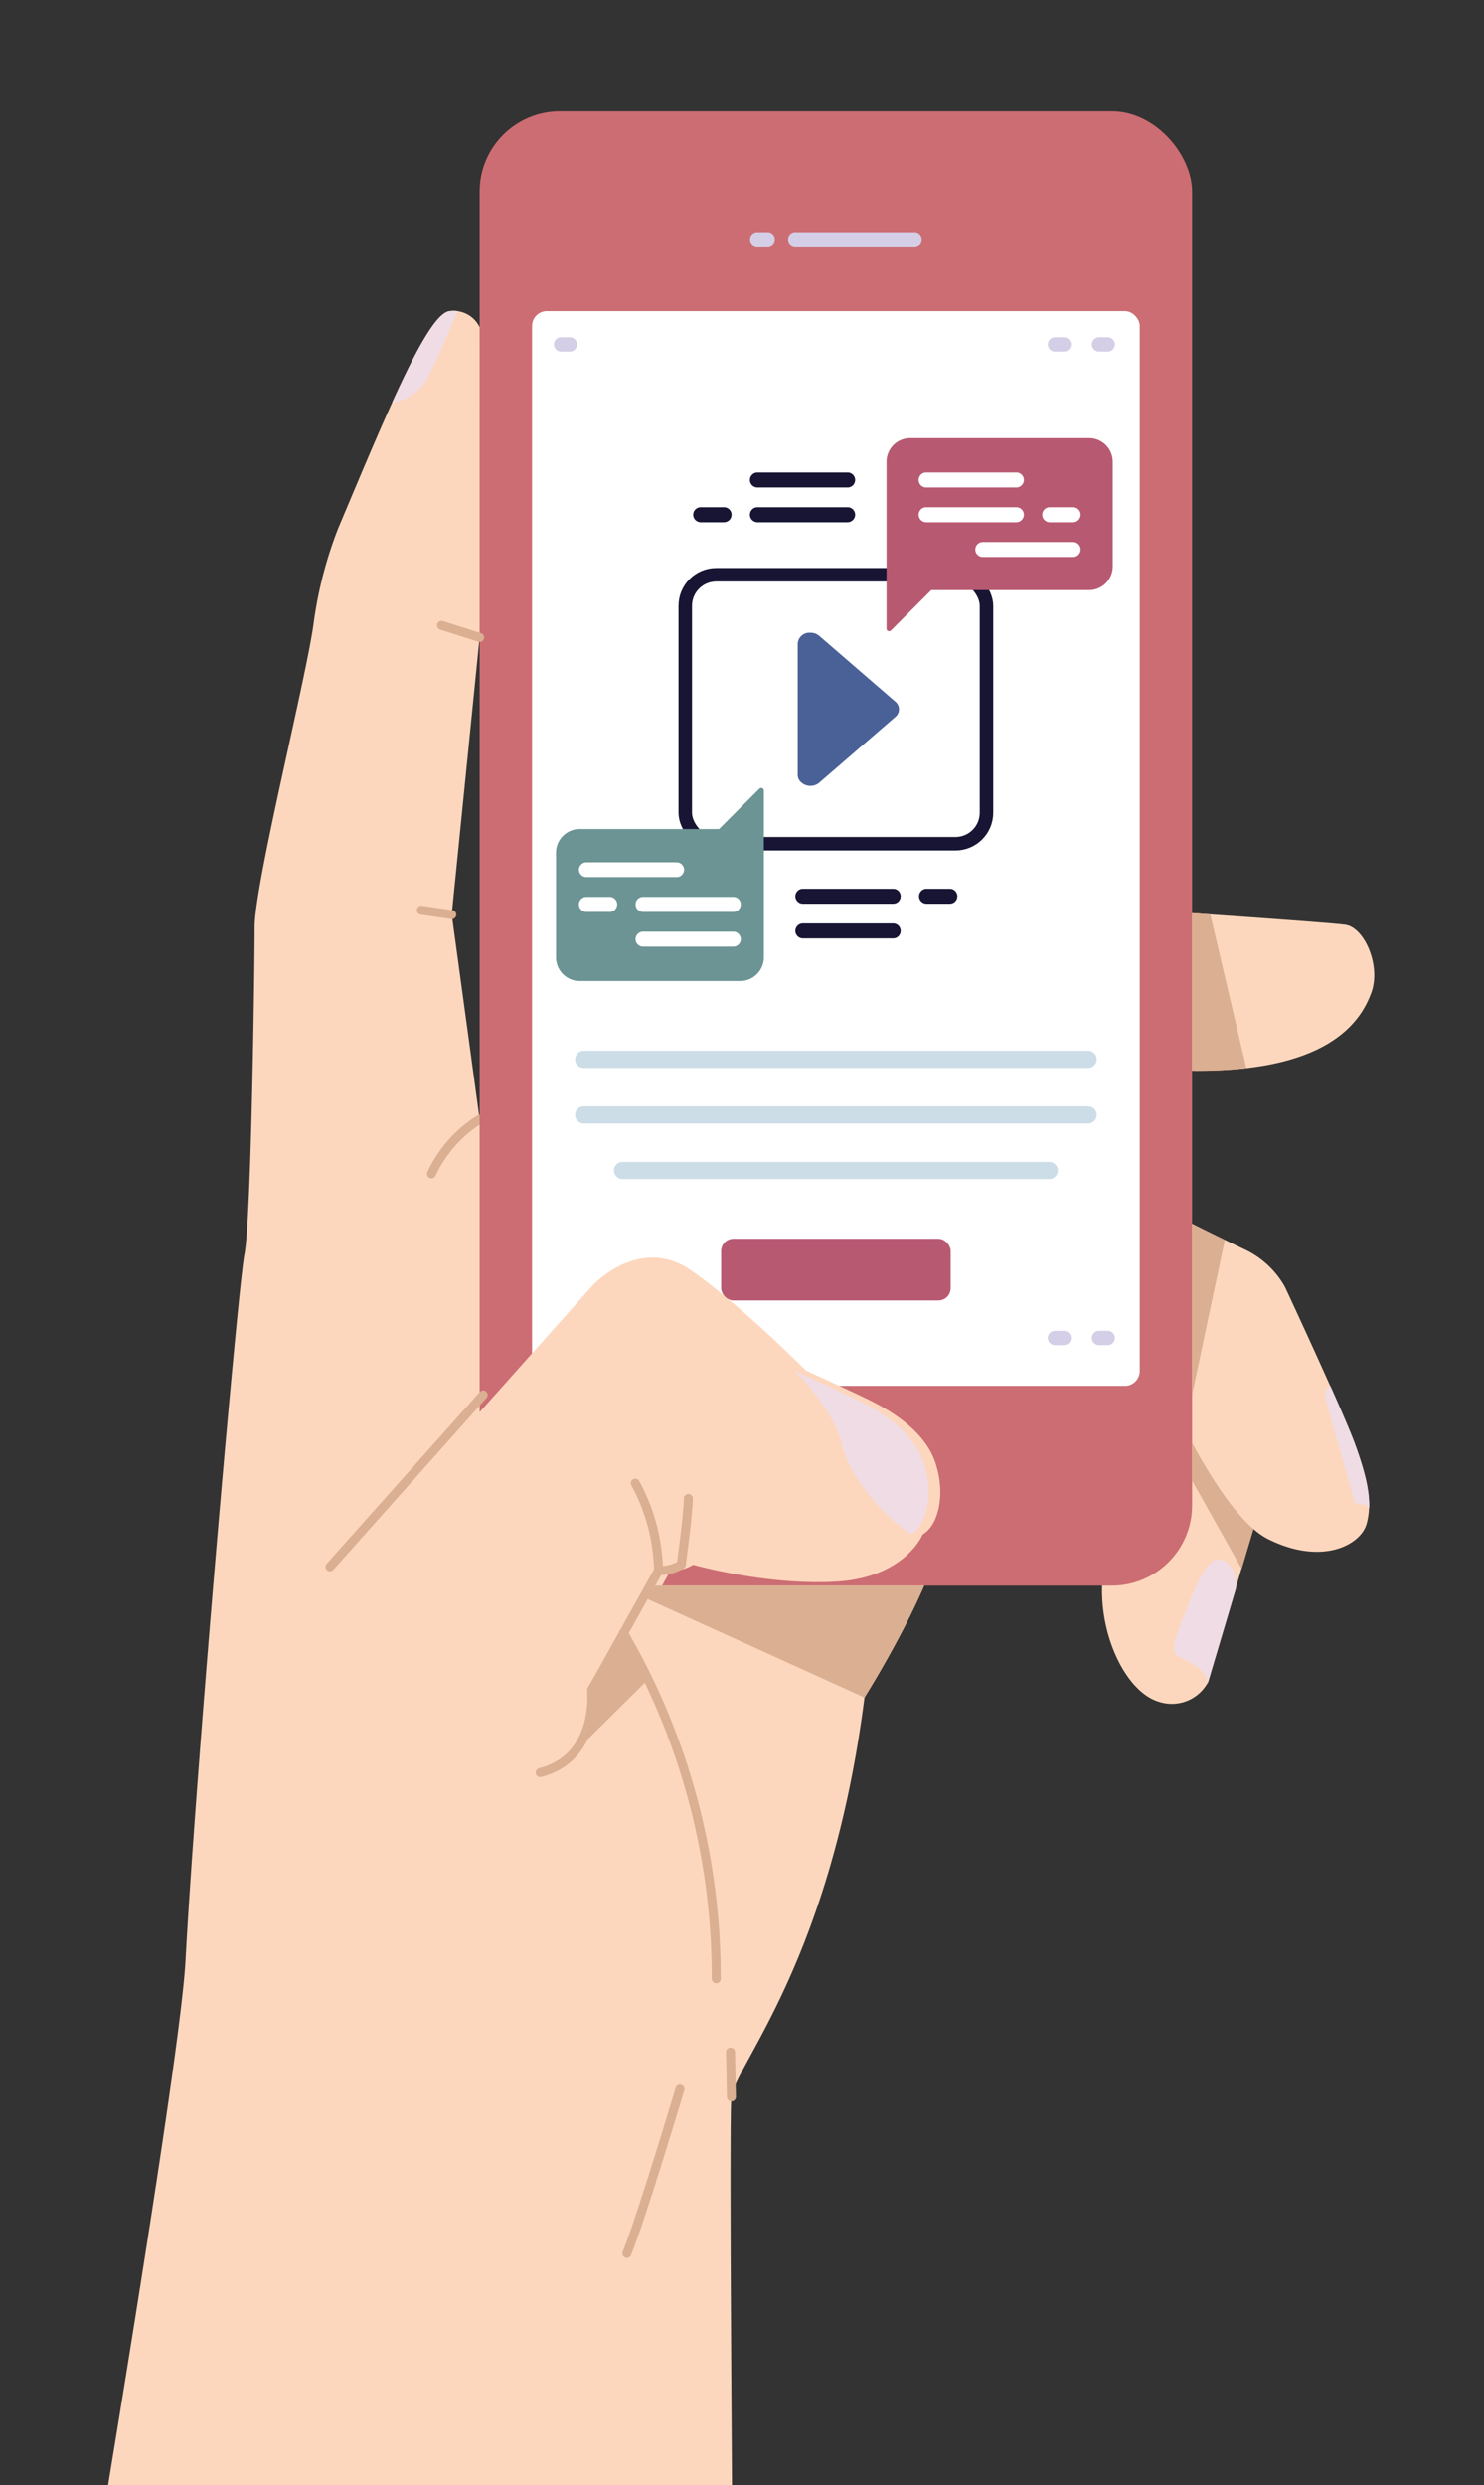 <svg xmlns="http://www.w3.org/2000/svg" viewBox="0 0 234.12 391.95"><rect x="0" y="0" width="234.12" height="391.95" fill="#333333" stroke="none"/><defs><style>.cls-1{fill:#fdd7bd;}.cls-1,.cls-11,.cls-12,.cls-13,.cls-14,.cls-15,.cls-2,.cls-5,.cls-7,.cls-8,.cls-9{fill-rule:evenodd;}.cls-10,.cls-2,.cls-6{fill:none;stroke-linecap:round;stroke-linejoin:round;}.cls-2,.cls-6{stroke:#dbaf91;stroke-width:1.42px;}.cls-3{fill:#cc6d73;}.cls-12,.cls-4{fill:#fff;}.cls-5{fill:#d4cfe6;}.cls-7{fill:#f0dce4;}.cls-8{fill:#dbaf91;}.cls-9{fill:#496197;}.cls-10{stroke:#171533;stroke-width:2.13px;}.cls-11,.cls-16{fill:#b85972;}.cls-13{fill:#6c9494;}.cls-14{fill:#171533;}.cls-15{fill:#86aec9;opacity:0.42;}</style></defs><title>olhominionPrancheta 2</title><g id="OBJECTS"><path class="cls-1" d="M183.77,143.72s25.38,1.72,28.44,2.12,5.71,6.52,4.12,10.77-6.52,12.89-29.77,12.22Z"/><path class="cls-1" d="M201,230.1l-10.5,35.35a6.48,6.48,0,0,1-7.71,2.93c-5.31-1.6-9.83-11.17-8.77-20.2s14-29.77,14-29.77Z"/><path class="cls-1" d="M181.71,214.16s9.83,24.32,18.34,28.57,14.62.93,15.55-2.39.13-7.18-1.87-12.63-11-24.72-11-24.72a14.19,14.19,0,0,0-6.18-5.85c-4.25-2-10.7-5.25-10.7-5.25Z"/><path class="cls-1" d="M75.67,51.62a4.53,4.53,0,0,0-4.8-2.53c-3.46.54-9.84,16-17.54,34.29a64.62,64.62,0,0,0-3.86,15c-1.19,8.77-9.3,40.93-9.3,47.85s-.53,46-1.6,51.56-7.7,81.6-9.3,111.37c-.5,9.44-5.56,42.3-12.22,82.77h98.43c-.24-34.59-.33-59.67-.09-61.24.8-5.32,15.68-21.53,21-63,0,0,11.16-17.81,11.69-25.26s-72.41-65.92-72.41-65.92l-4.4-32.29,4.4-43.72Z"/><path class="cls-2" d="M75.67,176.54a20.16,20.16,0,0,0-7.6,8.61"/><rect class="cls-3" x="75.67" y="17.56" width="112.4" height="232.52" rx="12.67" ry="12.67"/><rect class="cls-4" x="83.94" y="49.07" width="95.87" height="169.5" rx="2.34" ry="2.34"/><path class="cls-5" d="M131.87,224.39a10.2,10.2,0,1,1-10.19,10.2A10.2,10.2,0,0,1,131.87,224.39Z"/><path class="cls-5" d="M125.57,38.87a1.13,1.13,0,1,1,0-2.25h18.6a1.13,1.13,0,1,1,0,2.25Zm-6,0a1.13,1.13,0,1,1,0-2.25H121a1.13,1.13,0,1,1,0,2.25Z"/><path class="cls-1" d="M53.9,247.11l39.61-44.39s7.44-8.1,15.68-2.26,17.94,15.68,17.94,15.68,7.58,3.46,10,4.66,8.51,4.38,10.37,9.7.39,10.23-1.93,11.49c0,0-2.73,6.8-13.62,7.45s-22.6-2.66-22.6-2.66a6.19,6.19,0,0,1-3.58.93s-9.11,16.34-10.57,18.87c0,0,1.2,10.63-8.11,13S27.79,275.62,53.9,247.11Z"/><line class="cls-6" x1="71.27" y1="144.25" x2="66.47" y2="143.55"/><line class="cls-6" x1="75.67" y1="100.53" x2="69.66" y2="98.63"/><path class="cls-2" d="M98.36,257.53A107.92,107.92,0,0,1,113,312.07"/><line class="cls-6" x1="115.39" y1="330.71" x2="115.25" y2="323.63"/><path class="cls-2" d="M107.27,329.48s-6,20.07-8.37,25.91"/><path class="cls-2" d="M103.89,247.71a29.94,29.94,0,0,0-3.66-13.79"/><path class="cls-2" d="M107.48,246.78s1.12-8.2,1.12-10.46"/><path class="cls-7" d="M61.87,63.47a7.43,7.43,0,0,0,5.73-4.13c1.15-2.18,3.1-6.7,4.62-10.27a5.13,5.13,0,0,0-1.35,0C68.8,49.41,65.69,55.06,61.87,63.47Z"/><path class="cls-7" d="M216,237.93c.12-2.78-.7-6-2.24-10.22-.68-1.86-2.18-5.33-3.86-9.1a1.41,1.41,0,0,0-.84,1.58c.14,1.26,4.59,16.14,4.59,16.68S215.86,237,216,237.93Z"/><path class="cls-7" d="M195,250.49l-4.45,15c-.42-2.84-4.56-4-5-4.46s-.8-1.2.8-5.12,3.78-10.76,6.38-9.9S195,250.45,195,250.49Z"/><path class="cls-7" d="M125.29,216.14s7.57,3.46,10,4.66,8.5,4.38,10.36,9.7.4,10.23-1.93,11.49c-2.71-1.65-9.37-7.91-10.84-14S125.29,216.14,125.29,216.14Z"/><path class="cls-2" d="M52.06,247.11,76.23,220m31.25,26.76a6.23,6.23,0,0,1-3.59.93s-9.1,16.34-10.56,18.87c0,0,1.19,10.63-8.11,13"/><path class="cls-8" d="M101.55,251.91l34.84,15.81a152.07,152.07,0,0,0,9.42-17.64H102.57C102.27,250.63,101.92,251.24,101.55,251.91Z"/><path class="cls-8" d="M90,277l12.27-12.14c-1.5-3.1-2.87-5.54-3.9-7.26-2.22,4-4.41,7.88-5.06,9C93.33,266.58,94.05,273,90,277Z"/><path class="cls-8" d="M196.63,168.47l-5.69-24.26-2.87-.2v24.86A69.29,69.29,0,0,0,196.63,168.47Z"/><path class="cls-8" d="M188.07,233.52l7.82,13.92,1.87-6.29c-3.4-2.93-6.86-8.36-9.69-13.58Z"/><path class="cls-8" d="M188.35,218.65l4.88-23.08c-1.87-.91-3.75-1.85-5.16-2.55v26.91Z"/><path class="cls-9" d="M125.85,122.24V101.49a1.85,1.85,0,0,1,2-1.7,2.11,2.11,0,0,1,1.4.5l12,10.37a1.55,1.55,0,0,1,0,2.41l-12,10.37a2.17,2.17,0,0,1-2.78,0A1.57,1.57,0,0,1,125.85,122.24Z"/><rect class="cls-10" x="108.11" y="90.65" width="47.52" height="42.42" rx="4.89" ry="4.89"/><path class="cls-11" d="M171.82,69.1H143.58a3.73,3.73,0,0,0-3.72,3.73v26.3a.41.41,0,0,0,.25.39.42.42,0,0,0,.46-.1l6.35-6.35h24.9a3.74,3.74,0,0,0,3.73-3.73V72.83A3.74,3.74,0,0,0,171.82,69.1Z"/><path class="cls-12" d="M146.11,80h14.24a1.18,1.18,0,0,1,1.18,1.18h0a1.19,1.19,0,0,1-1.18,1.19H146.11a1.19,1.19,0,0,1-1.18-1.19h0A1.18,1.18,0,0,1,146.11,80Z"/><path class="cls-12" d="M165.61,80h3.68a1.19,1.19,0,0,1,1.19,1.18h0a1.2,1.2,0,0,1-1.19,1.19h-3.68a1.19,1.19,0,0,1-1.18-1.19h0A1.18,1.18,0,0,1,165.61,80Z"/><path class="cls-12" d="M155.05,85.49h14.24a1.19,1.19,0,0,1,1.19,1.18h0a1.19,1.19,0,0,1-1.19,1.18H155.05a1.18,1.18,0,0,1-1.18-1.18h0A1.18,1.18,0,0,1,155.05,85.49Z"/><path class="cls-12" d="M146.11,74.51h14.24a1.18,1.18,0,0,1,1.18,1.18h0a1.18,1.18,0,0,1-1.18,1.19H146.11a1.18,1.18,0,0,1-1.18-1.19h0A1.18,1.18,0,0,1,146.11,74.51Z"/><path class="cls-13" d="M91.42,154.72h25.36a3.74,3.74,0,0,0,3.73-3.73v-26.3a.42.42,0,0,0-.25-.39.43.43,0,0,0-.46.09l-6.35,6.36h-22a3.73,3.73,0,0,0-3.73,3.72V151A3.74,3.74,0,0,0,91.42,154.72Z"/><path class="cls-12" d="M115.69,143.82H101.45a1.18,1.18,0,0,1-1.18-1.19h0a1.18,1.18,0,0,1,1.18-1.18h14.24a1.18,1.18,0,0,1,1.18,1.18h0A1.18,1.18,0,0,1,115.69,143.82Z"/><path class="cls-12" d="M96.19,143.82H92.51a1.18,1.18,0,0,1-1.18-1.19h0a1.18,1.18,0,0,1,1.18-1.18h3.68a1.18,1.18,0,0,1,1.18,1.18h0A1.18,1.18,0,0,1,96.19,143.82Z"/><path class="cls-12" d="M106.75,138.33H92.51a1.18,1.18,0,0,1-1.18-1.19h0A1.19,1.19,0,0,1,92.51,136h14.24a1.19,1.19,0,0,1,1.18,1.18h0A1.18,1.18,0,0,1,106.75,138.33Z"/><path class="cls-12" d="M115.69,149.3H101.45a1.18,1.18,0,0,1-1.18-1.18h0a1.18,1.18,0,0,1,1.18-1.18h14.24a1.18,1.18,0,0,1,1.18,1.18h0A1.18,1.18,0,0,1,115.69,149.3Z"/><path class="cls-14" d="M133.73,80H119.49a1.18,1.18,0,0,0-1.18,1.18h0a1.19,1.19,0,0,0,1.18,1.19h14.24a1.19,1.19,0,0,0,1.18-1.19h0A1.18,1.18,0,0,0,133.73,80Z"/><path class="cls-14" d="M114.23,80h-3.68a1.19,1.19,0,0,0-1.19,1.18h0a1.2,1.2,0,0,0,1.19,1.19h3.68a1.19,1.19,0,0,0,1.18-1.19h0A1.18,1.18,0,0,0,114.23,80Z"/><path class="cls-14" d="M133.73,74.51H119.49a1.18,1.18,0,0,0-1.18,1.18h0a1.18,1.18,0,0,0,1.18,1.19h14.24a1.18,1.18,0,0,0,1.18-1.19h0A1.18,1.18,0,0,0,133.73,74.51Z"/><path class="cls-14" d="M126.67,142.53h14.24a1.18,1.18,0,0,0,1.18-1.18h0a1.18,1.18,0,0,0-1.18-1.18H126.67a1.19,1.19,0,0,0-1.19,1.18h0A1.19,1.19,0,0,0,126.67,142.53Z"/><path class="cls-14" d="M146.17,142.53h3.68a1.18,1.18,0,0,0,1.18-1.18h0a1.18,1.18,0,0,0-1.18-1.18h-3.68a1.18,1.18,0,0,0-1.18,1.18h0A1.18,1.18,0,0,0,146.17,142.53Z"/><path class="cls-14" d="M126.67,148h14.24a1.18,1.18,0,0,0,1.18-1.18h0a1.18,1.18,0,0,0-1.18-1.18H126.67a1.19,1.19,0,0,0-1.19,1.18h0A1.19,1.19,0,0,0,126.67,148Z"/><path class="cls-5" d="M173.38,55.46a1.13,1.13,0,1,1,0-2.26h1.38a1.13,1.13,0,0,1,0,2.26Z"/><path class="cls-5" d="M166.44,55.46a1.13,1.13,0,1,1,0-2.26h1.38a1.13,1.13,0,0,1,0,2.26Z"/><path class="cls-5" d="M88.53,55.46a1.13,1.13,0,1,1,0-2.26h1.38a1.13,1.13,0,1,1,0,2.26Z"/><path class="cls-5" d="M173.38,212.15a1.13,1.13,0,0,1,0-2.26h1.38a1.13,1.13,0,0,1,0,2.26Z"/><path class="cls-5" d="M166.44,212.15a1.13,1.13,0,0,1,0-2.26h1.38a1.13,1.13,0,0,1,0,2.26Z"/><path class="cls-15" d="M92.08,165.71h79.58a1.36,1.36,0,0,1,1.36,1.35h0a1.36,1.36,0,0,1-1.36,1.36H92.08a1.36,1.36,0,0,1-1.35-1.36h0A1.36,1.36,0,0,1,92.08,165.71Z"/><path class="cls-15" d="M92.08,174.48h79.58a1.36,1.36,0,0,1,1.36,1.35h0a1.36,1.36,0,0,1-1.36,1.36H92.08a1.36,1.36,0,0,1-1.35-1.36h0A1.36,1.36,0,0,1,92.08,174.48Z"/><path class="cls-15" d="M98.21,183.25h67.32a1.36,1.36,0,0,1,1.36,1.36h0a1.36,1.36,0,0,1-1.36,1.35H98.21a1.36,1.36,0,0,1-1.35-1.35h0A1.36,1.36,0,0,1,98.21,183.25Z"/><rect class="cls-16" x="113.77" y="195.37" width="36.21" height="9.73" rx="1.94" ry="1.94"/></g></svg>